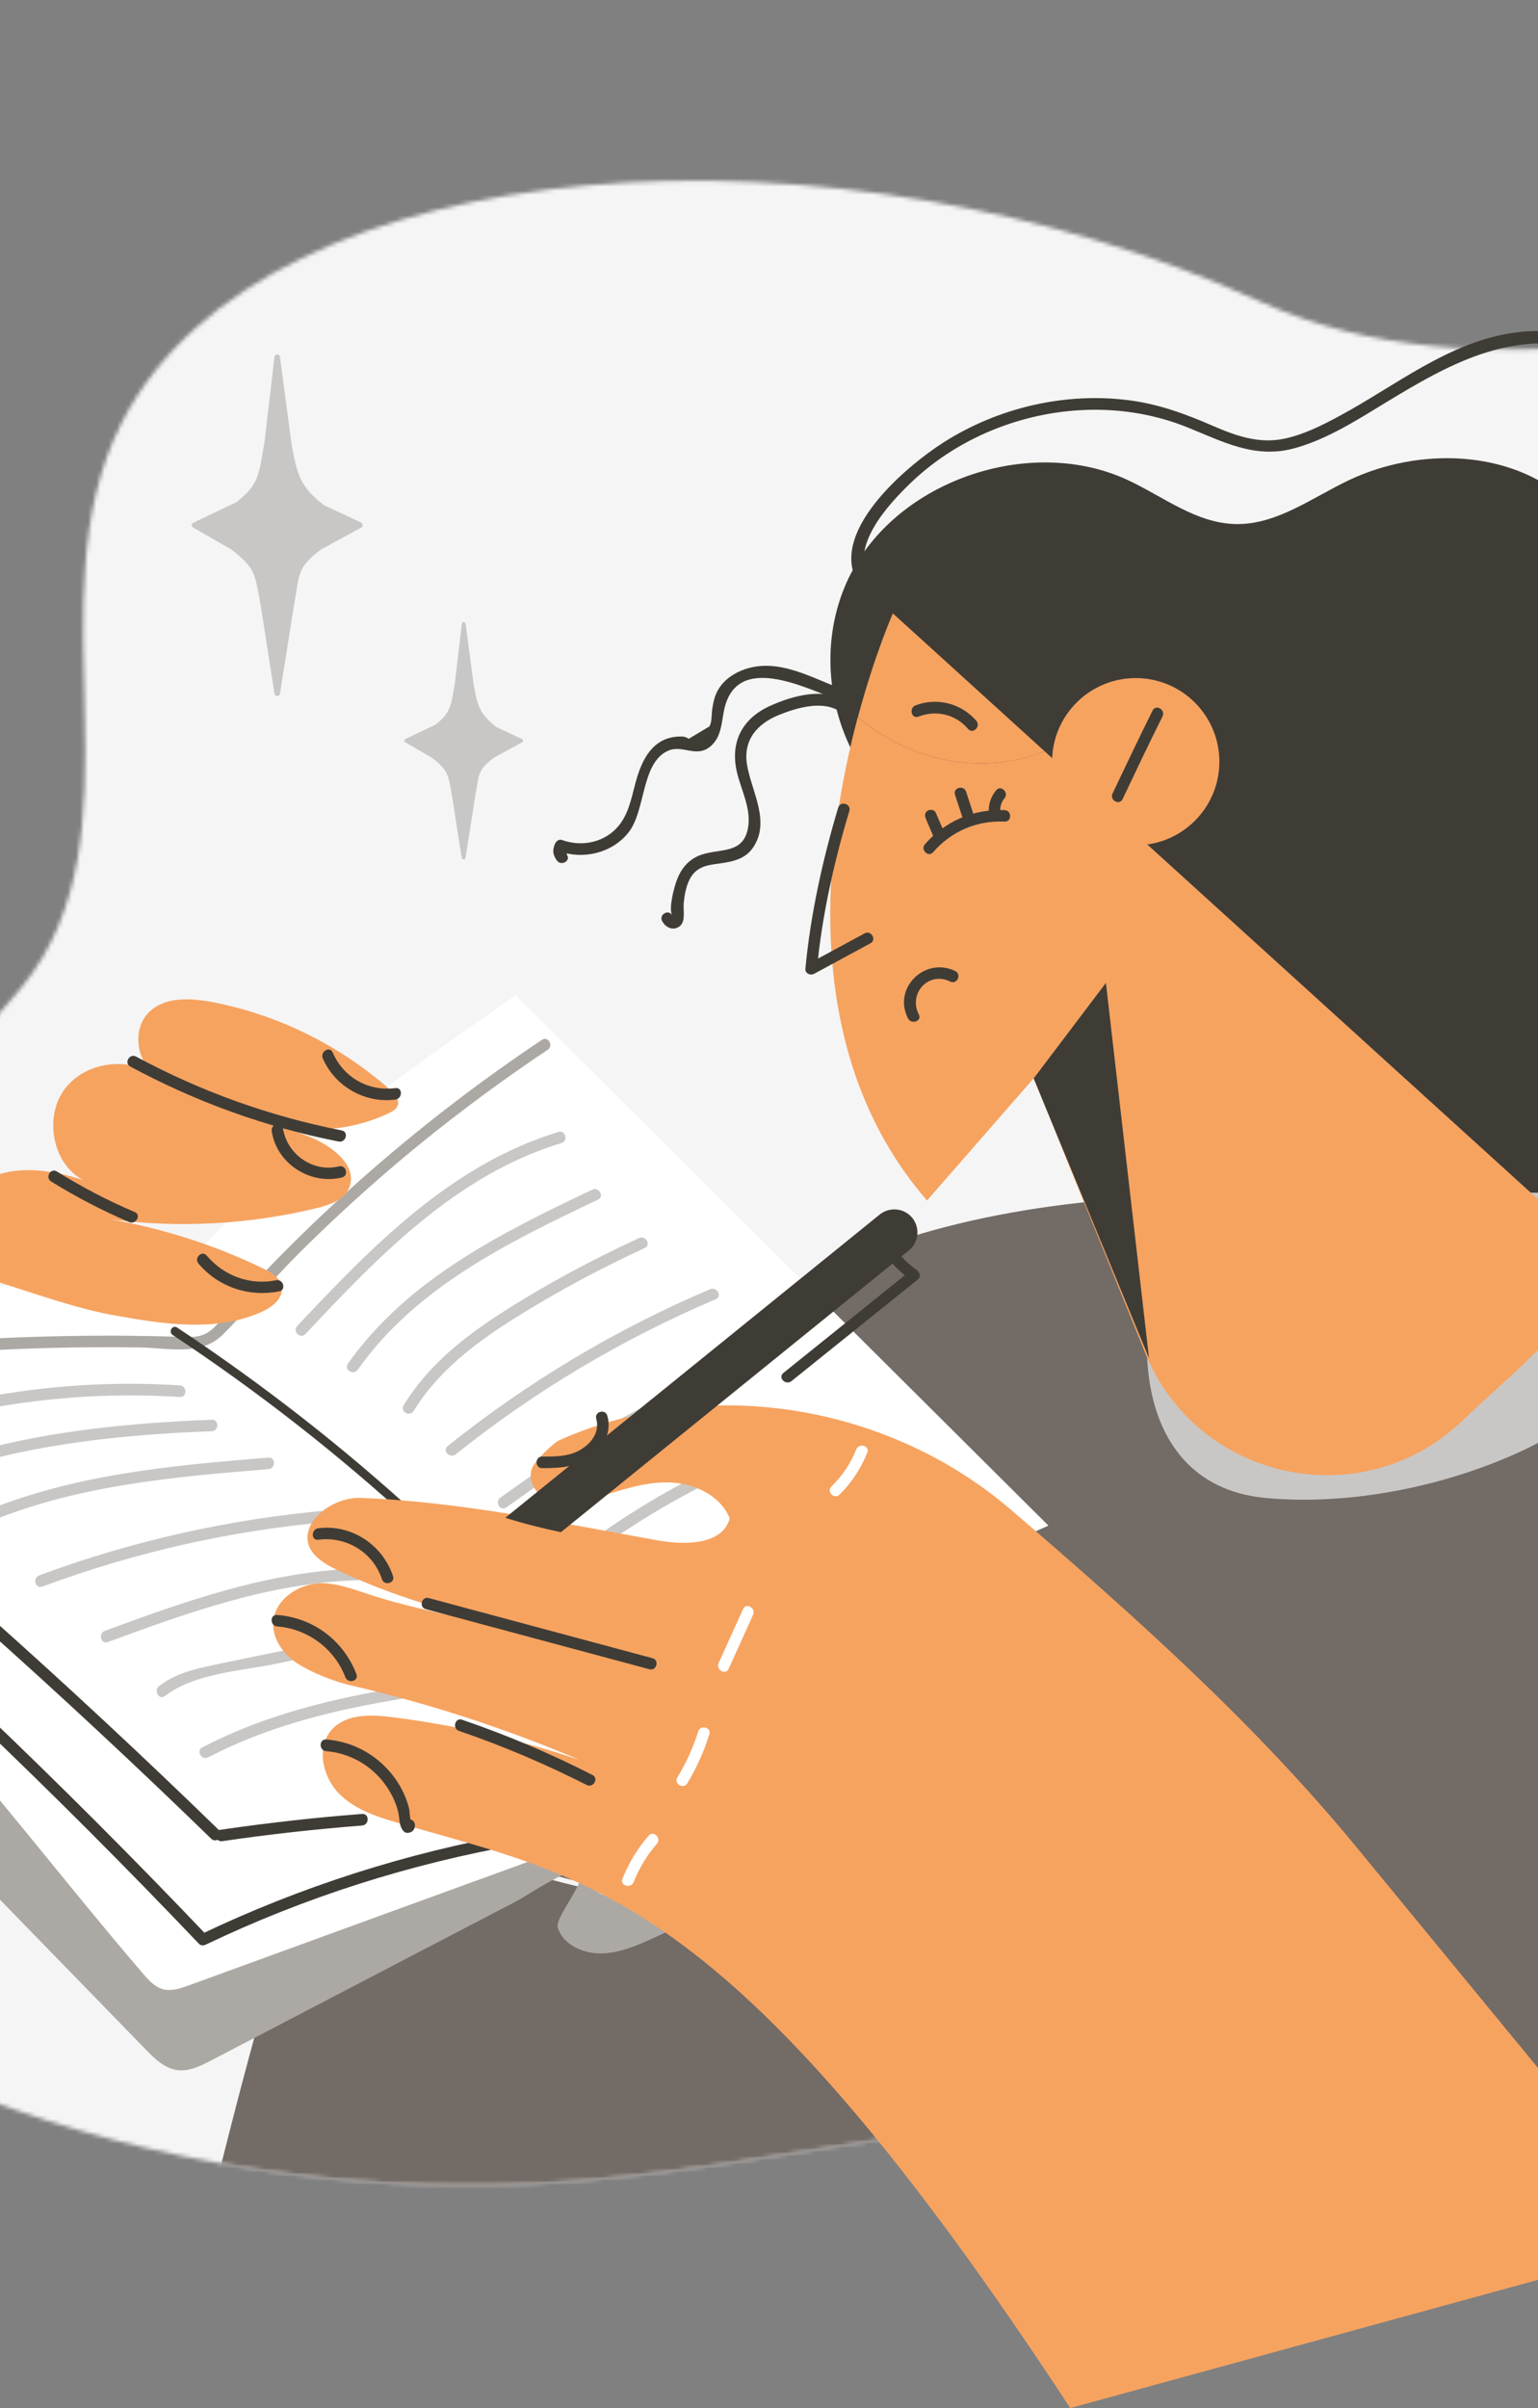 <svg width="375" height="587" viewBox="0 0 375 587" fill="none" xmlns="http://www.w3.org/2000/svg">
<rect x="0" y="0" width="375" height="587" fill="#808080" stroke="none"/>
<mask id="mask0_2869_2224" style="mask-type:luminance" maskUnits="userSpaceOnUse" x="-106" y="44" width="729" height="498">
<path d="M307.087 73.44C205.222 27.091 64.658 34.585 29.709 102.988C7.486 146.42 35.98 203.12 5.242 240.716C-14.676 265.073 -25.096 268.022 -49.502 287.864C-70.403 304.849 -88.57 321.466 -98.406 347.666C-112.084 384.033 -106.336 425.96 -84.942 457.965C-66.531 485.517 -34.532 499.769 -4.686 511.195C37.732 527.412 84.146 534.293 129.361 532.296C191.79 529.562 253.665 508.123 315.602 516.416C345.663 520.44 374.403 531.375 404.157 537.303C461.514 548.698 532.426 539.33 566.76 485.271C581.207 462.511 586.371 435.604 583.143 408.913C579.578 379.488 571.125 349.202 577.149 319.501C583.85 286.512 607.887 259.698 618.092 227.662C635.551 172.896 604.291 107.135 550.93 86.371C529.967 78.201 507.067 76.481 484.567 76.358C424.444 75.99 361.893 98.381 307.087 73.44Z" fill="white"/>
</mask>
<g mask="url(#mask0_2869_2224)">
<path d="M678 0H-149V562.458H678V0Z" fill="#F5F5F5"/>
</g>
<mask id="mask1_2869_2224" style="mask-type:luminance" maskUnits="userSpaceOnUse" x="-106" y="44" width="729" height="498">
<path d="M307.087 73.44C205.222 27.091 64.658 34.585 29.709 102.988C7.486 146.42 35.98 203.12 5.242 240.716C-14.676 265.073 -25.096 268.022 -49.502 287.864C-70.403 304.849 -88.57 321.466 -98.406 347.666C-112.084 384.033 -106.336 425.96 -84.942 457.965C-66.531 485.517 -34.532 499.769 -4.686 511.195C37.732 527.412 84.146 534.293 129.361 532.296C191.79 529.562 253.665 508.123 315.602 516.416C345.663 520.44 374.403 531.375 404.157 537.303C461.514 548.698 532.426 539.33 566.76 485.271C581.207 462.511 586.371 435.604 583.143 408.913C579.578 379.488 571.125 349.202 577.149 319.501C583.85 286.512 607.887 259.698 618.092 227.662C635.551 172.896 604.291 107.135 550.93 86.371C529.967 78.201 507.067 76.481 484.567 76.358C424.444 75.99 361.893 98.381 307.087 73.44Z" fill="white"/>
</mask>
<g mask="url(#mask1_2869_2224)">
<path d="M80.457 439.751C65.242 478.145 54.576 525.631 45.263 562.458L549.362 570.967C561.996 528.272 566.576 467.825 558.369 423.84C555.909 410.694 551.36 397.794 546.719 385.6C494.495 427.956 420.54 457.996 351.811 466.903C260.796 478.913 164.433 475.872 80.457 439.751Z" fill="#736B66"/>
</g>
<path d="M88.173 128.544L78.306 133.919C72.312 138.403 73.111 139.847 71.728 147.218L68.255 169.118C68.132 169.856 67.056 169.856 66.933 169.118L63.521 147.341C62.169 140 62.291 138.403 56.359 133.919L47.015 128.544C46.646 128.267 46.646 127.745 47.015 127.468L57.589 122.431C63.49 117.947 63.152 114.967 64.505 107.657L66.933 86.955C67.056 86.218 68.132 86.218 68.255 86.955L71.113 108.394C72.435 115.643 73.173 118.684 79.044 123.168L88.203 127.438C88.541 127.745 88.541 128.298 88.173 128.544Z" fill="#C9C7C5"/>
<path d="M127.333 180.913L120.478 184.66C116.298 187.763 116.882 188.776 115.898 193.906L113.501 209.11C113.408 209.632 112.671 209.601 112.579 209.11L110.212 193.998C109.259 188.899 109.382 187.793 105.232 184.66L98.777 180.913C98.531 180.729 98.531 180.36 98.777 180.176L106.124 176.674C110.212 173.541 109.997 171.484 110.919 166.415L112.609 152.041C112.701 151.519 113.439 151.519 113.531 152.041L115.499 166.938C116.421 171.975 116.943 174.064 121.001 177.197L127.363 180.176C127.579 180.36 127.579 180.729 127.333 180.913Z" fill="#C9C7C5"/>
<path d="M223.388 200.479C202.855 187.425 196.185 157.999 209.034 137.021C221.882 116.042 252.251 106.674 274.597 116.841C283.511 120.895 291.626 127.683 301.616 127.745C311.452 127.806 319.997 121.264 328.942 117.025C346.093 108.916 368.225 109.684 381.841 121.817C388.542 127.776 392.969 136.069 400.53 141.014C410.243 147.372 423.276 147.034 435.11 144.976C446.944 142.918 458.778 139.386 470.674 140.215C482.538 141.045 493.85 146.389 501.596 154.867C512.139 166.385 516.903 183.739 531.596 189.913C537.528 192.401 544.26 192.616 550.776 193.353C576.658 196.24 602.447 209.601 612.344 232.484C622.58 256.135 621.166 298.491 595.069 304.696C536.76 318.518 591.504 350.4 528.246 374.051C515.766 378.72 497.262 349.448 486.104 342.967C479.065 338.882 474.608 331.787 468.399 326.626C459.362 319.04 446.452 315.845 434.403 318.18C404.403 324.046 384.792 360.413 354.423 359.215C347.446 358.939 339.546 355.13 339.3 348.434C339.177 345.363 340.714 342.445 342.251 339.711C349.444 326.903 357.774 313.88 358.542 299.536C359.28 285.407 336.565 290.536 324.362 282.98C311.698 275.148 282.835 299.689 273.399 288.417C268.019 281.997 260.212 260.681 256.032 253.463C247.364 238.443 260.304 198.083 242.599 202.567L223.388 200.479Z" fill="#3F3C36"/>
<path d="M206.329 171.023C200.98 167.368 192.989 169.641 187.548 172.159C180.939 175.231 178.019 180.913 179.648 188.07C180.693 192.646 183.275 197.131 182.353 201.953C181.093 208.618 174.822 206.56 170.15 208.68C167.691 209.785 166.062 211.843 165.109 214.301C164.341 216.266 162.988 221.427 163.88 223.116C163.019 221.519 160.591 222.932 161.452 224.529C162.159 225.88 163.726 226.832 165.263 226.065C167.384 225.02 166.523 222.072 166.708 220.137C166.923 217.925 167.353 215.437 168.613 213.563C170.488 210.799 173.439 210.799 176.39 210.338C179.249 209.878 181.831 209.14 183.552 206.683C187.948 200.356 183.306 193.046 182.169 186.595C181.093 180.422 184.566 176.429 189.976 174.248C194.402 172.466 200.704 170.623 204.915 173.511C206.421 174.463 207.835 172.036 206.329 171.023Z" fill="#3F3C36"/>
<path d="M205.007 167.828C197.569 165.095 189.792 160.365 181.616 163.129C179.003 164.02 176.544 165.678 175.13 168.074C174.269 169.548 173.9 171.207 173.655 172.866C173.47 173.971 173.624 176.122 172.948 177.074C171.288 178.087 169.597 179.07 167.937 180.084C167.476 179.777 166.984 179.592 166.462 179.531C159.976 179.316 156.995 183.923 155.273 189.667C154.136 193.506 153.583 197.714 151.093 200.97C147.773 205.301 142.025 206.56 137.015 204.748C136.247 204.472 135.57 205.086 135.294 205.731C134.648 207.298 134.802 208.373 135.786 209.755C136.831 211.198 139.29 209.816 138.214 208.342C138.152 207.728 138.091 207.113 138.029 206.499C137.445 206.837 136.861 207.144 136.308 207.482C142.271 209.601 149.279 207.943 153.275 202.875C157.456 197.561 156.318 186.012 162.804 183.032C166.4 181.374 169.689 184.845 173.193 181.957C175.898 179.715 175.898 176.244 176.544 173.111C179.495 158.982 196.062 167.583 204.3 170.593C205.991 171.146 206.698 168.443 205.007 167.828Z" fill="#3F3C36"/>
<path d="M279.515 341.001C282.989 361.918 303.46 367.293 322.026 366.403C345.54 365.297 368.225 357.342 387.62 344.165C396.903 337.868 405.417 330.497 413.286 322.511C415.868 319.9 433.85 295.88 435.479 296.188C409.844 291.304 383.163 290.567 357.805 290.597C333.03 290.628 310.591 290.29 289.567 291.181C280.776 306.17 276.565 323.063 279.515 341.001Z" fill="#C9C7C5"/>
<path d="M481.34 310.869C466.831 303.836 451.34 299.228 435.479 296.218C433.819 295.911 414.331 321.558 411.503 324.323C402.559 333.169 392.784 341.186 382.057 347.789C361.155 360.659 332.2 367.416 308.409 365.113C273.214 361.673 274.72 316.521 289.567 291.212C252.681 292.778 220.222 298.153 187.579 316.091C148.419 337.623 117.712 374.051 95.765 414.81C91.646 422.489 87.804 430.874 84.207 439.751C169.904 475.872 268.204 478.913 361.063 466.903C431.206 457.996 493.42 427.956 546.719 385.6C534.393 353.84 513.86 326.596 481.34 310.869Z" fill="#736B66"/>
<path d="M377.2 294.314L254.71 183.125C239.095 189.298 221.636 185.459 209.157 174.77C201.073 204.994 194.372 256.135 226.032 292.625L252.036 262.831C252.036 262.831 265.714 296.618 279.239 329.821C291.903 360.905 331.831 369.566 356.268 346.591C356.575 346.284 356.913 345.977 357.221 345.67C377.446 326.534 397.825 313.02 377.2 294.314Z" fill="#F6A360"/>
<path d="M254.71 183.125L217.702 149.522C217.702 149.522 213.276 159.474 209.187 174.77C221.636 185.459 239.095 189.298 254.71 183.125Z" fill="#F6A360"/>
<path d="M297.19 187.885C295.96 199.066 285.878 207.144 274.69 205.915C263.501 204.687 255.417 194.612 256.646 183.432C257.876 172.251 267.958 164.173 279.146 165.402C290.335 166.63 298.419 176.705 297.19 187.885Z" fill="#F6A360"/>
<path d="M273.706 194.796C276.903 188.039 280.13 181.282 283.45 174.616C284.249 172.989 281.821 171.576 281.022 173.204C277.702 179.899 274.474 186.657 271.278 193.383C270.478 195.011 272.907 196.424 273.706 194.796Z" fill="#3F3C36"/>
<path d="M252.036 262.861L280.161 331.08L269.649 239.579L252.036 262.861Z" fill="#3F3C36"/>
<path d="M204.362 196.885C200.581 209.509 197.599 223.024 196.37 236.17C196.278 237.276 197.63 237.859 198.491 237.368C203.071 234.88 207.65 232.423 212.23 229.935C213.829 229.075 212.415 226.648 210.816 227.508C206.237 229.996 201.657 232.453 197.077 234.941C197.784 235.341 198.491 235.74 199.198 236.17C200.396 223.3 203.378 210 207.097 197.653C207.589 195.902 204.884 195.134 204.362 196.885Z" fill="#3F3C36"/>
<path d="M227.507 207.728C231.964 202.629 238.142 199.957 244.935 200.264C246.749 200.356 246.749 197.53 244.935 197.469C237.466 197.131 230.458 200.141 225.54 205.762C224.341 207.083 226.308 209.079 227.507 207.728Z" fill="#3F3C36"/>
<path d="M232.921 236.7C225.586 233.092 217.567 240.823 221.396 248.239C222.209 249.835 224.873 248.872 224.03 247.278C221.412 242.165 226.407 236.63 231.718 239.267C233.326 240.057 234.532 237.521 232.921 236.7Z" fill="#3F3C36"/>
<path d="M225.724 199.527C226.401 201.124 227.077 202.721 227.784 204.318C228.091 205.025 229.105 205.178 229.72 204.81C230.458 204.41 230.519 203.581 230.212 202.875C229.536 201.277 228.86 199.68 228.153 198.083C227.845 197.376 226.831 197.223 226.216 197.591C225.478 197.991 225.417 198.82 225.724 199.527Z" fill="#3F3C36"/>
<path d="M237.435 198.697C236.821 196.793 236.175 194.889 235.56 192.984C235.007 191.264 232.271 192.001 232.855 193.721C233.47 195.626 234.116 197.53 234.73 199.434C235.284 201.154 237.989 200.417 237.435 198.697Z" fill="#3F3C36"/>
<path d="M243.952 198.298C243.706 197.008 244.044 195.626 244.905 194.612C246.073 193.23 244.075 191.233 242.907 192.616C241.37 194.459 240.786 196.67 241.247 199.035C241.585 200.817 244.29 200.079 243.952 198.298Z" fill="#3F3C36"/>
<path d="M223.942 174.678C228.306 172.989 233.009 174.125 236.052 177.688C237.22 179.07 239.218 177.074 238.05 175.691C234.392 171.453 228.429 169.917 223.204 171.944C221.544 172.62 222.251 175.323 223.942 174.678Z" fill="#3F3C36"/>
<path d="M245.673 400.343C230.151 413.919 203.163 429.676 185.181 440.212C191.052 440.672 203.562 444.604 200.888 449.518C198.214 454.433 192.528 457.197 187.241 459.624C178.019 463.832 168.798 468.07 159.577 472.278C155.489 474.152 151.216 476.056 146.667 476.148C142.118 476.241 137.2 473.937 136.001 469.852C135.232 467.302 143.531 457.873 141.257 456.306C139.075 454.801 128.286 462.204 125.888 463.432C101.083 476.364 76.246 489.325 51.441 502.256C48.89 503.577 46.123 504.959 43.265 504.591C40.191 504.192 37.855 501.949 35.765 499.799C-1.705 461.313 -39.174 422.796 -76.612 384.31C-56.049 367.017 -31.981 353.379 -6.1 344.411C9.515 338.974 26.021 335.135 40.037 326.688L245.673 400.343Z" fill="#ACA9A5"/>
<path d="M248.409 396.258C220.96 406.179 195.571 421.383 174.238 440.734C179.341 440.212 184.597 441.194 189.116 443.529C181.523 449.18 173.47 454.218 165.017 458.579C159.577 461.405 153.183 463.985 147.374 461.989C141.564 459.992 138.859 451.054 144.269 448.167C111.503 460.084 78.767 472.002 46.001 483.95C44.033 484.657 41.912 485.394 39.853 484.902C37.794 484.38 36.287 482.722 34.935 481.155C-3.088 436.771 -36.93 387.013 -87.401 356.082C-78.303 352.581 -69.174 349.11 -60.076 345.608C-73.815 335.38 -45.967 331.387 -61.612 324.077C-19.164 318.548 24.853 313.726 71.544 329.207C71.544 329.207 101.574 270.141 144.454 261.971L248.409 396.258Z" fill="white"/>
<path d="M125.734 242.62C99.177 260.988 55.468 291.519 39.054 317.197C-5.485 311.054 -51.469 311.207 -96.531 317.719C-43.139 355.898 4.289 400.22 44.279 449.242C45.355 450.563 46.523 451.945 48.244 452.621C50.734 453.603 53.716 452.805 56.39 452.068C91.277 442.362 127.763 439.29 163.911 436.28C188.777 409.496 220.345 387.32 255.632 371.87L125.734 242.62Z" fill="white"/>
<mask id="mask2_2869_2224" style="mask-type:luminance" maskUnits="userSpaceOnUse" x="-97" y="242" width="353" height="212">
<path d="M125.734 242.62C99.177 260.988 55.468 291.519 39.054 317.197C-5.485 311.054 -51.469 311.207 -96.531 317.719C-43.139 355.898 4.289 400.22 44.279 449.242C45.355 450.563 46.523 451.945 48.244 452.621C50.734 453.603 53.716 452.805 56.39 452.068C91.277 442.362 127.763 439.29 163.911 436.28C188.777 409.496 220.345 387.32 255.632 371.87L125.734 242.62Z" fill="white"/>
</mask>
<g mask="url(#mask2_2869_2224)">
<path d="M-31.305 350.861C-7.145 342.414 18.306 338.913 43.849 340.51C45.662 340.633 45.662 337.807 43.849 337.684C18.091 336.056 -7.668 339.619 -32.043 348.127C-33.764 348.741 -33.026 351.444 -31.305 350.861Z" fill="#C9C7C5"/>
</g>
<mask id="mask3_2869_2224" style="mask-type:luminance" maskUnits="userSpaceOnUse" x="-97" y="242" width="353" height="212">
<path d="M125.734 242.62C99.177 260.988 55.468 291.519 39.054 317.197C-5.485 311.054 -51.469 311.207 -96.531 317.719C-43.139 355.898 4.289 400.22 44.279 449.242C45.355 450.563 46.523 451.945 48.244 452.621C50.734 453.603 53.716 452.805 56.39 452.068C91.277 442.362 127.763 439.29 163.911 436.28C188.777 409.496 220.345 387.32 255.632 371.87L125.734 242.62Z" fill="white"/>
</mask>
<g mask="url(#mask3_2869_2224)">
<path d="M-20.608 361.488C2.353 352.581 27.158 349.755 51.626 348.864C53.439 348.803 53.439 345.977 51.626 346.069C26.943 346.991 1.83 349.816 -21.346 358.816C-23.037 359.43 -22.299 362.133 -20.608 361.488Z" fill="#C9C7C5"/>
</g>
<mask id="mask4_2869_2224" style="mask-type:luminance" maskUnits="userSpaceOnUse" x="-97" y="242" width="353" height="212">
<path d="M125.734 242.62C99.177 260.988 55.468 291.519 39.054 317.197C-5.485 311.054 -51.469 311.207 -96.531 317.719C-43.139 355.898 4.289 400.22 44.279 449.242C45.355 450.563 46.523 451.945 48.244 452.621C50.734 453.603 53.716 452.805 56.39 452.068C91.277 442.362 127.763 439.29 163.911 436.28C188.777 409.496 220.345 387.32 255.632 371.87L125.734 242.62Z" fill="white"/>
</mask>
<g mask="url(#mask4_2869_2224)">
<path d="M-3.856 371.471C18.06 362.103 41.974 360.014 65.457 358.11C67.24 357.956 67.271 355.161 65.457 355.284C41.421 357.25 17.138 359.43 -5.27 369.044C-6.93 369.751 -5.485 372.177 -3.856 371.471Z" fill="#C9C7C5"/>
</g>
<mask id="mask5_2869_2224" style="mask-type:luminance" maskUnits="userSpaceOnUse" x="-97" y="242" width="353" height="212">
<path d="M125.734 242.62C99.177 260.988 55.468 291.519 39.054 317.197C-5.485 311.054 -51.469 311.207 -96.531 317.719C-43.139 355.898 4.289 400.22 44.279 449.242C45.355 450.563 46.523 451.945 48.244 452.621C50.734 453.603 53.716 452.805 56.39 452.068C91.277 442.362 127.763 439.29 163.911 436.28C188.777 409.496 220.345 387.32 255.632 371.87L125.734 242.62Z" fill="white"/>
</mask>
<g mask="url(#mask5_2869_2224)">
<path d="M10.314 386.736C32.876 378.351 56.39 373.037 80.365 370.949C82.148 370.795 82.179 367.969 80.365 368.123C56.144 370.242 32.353 375.525 9.546 384.003C7.886 384.648 8.623 387.351 10.314 386.736Z" fill="#C9C7C5"/>
</g>
<mask id="mask6_2869_2224" style="mask-type:luminance" maskUnits="userSpaceOnUse" x="-97" y="242" width="353" height="212">
<path d="M125.734 242.62C99.177 260.988 55.468 291.519 39.054 317.197C-5.485 311.054 -51.469 311.207 -96.531 317.719C-43.139 355.898 4.289 400.22 44.279 449.242C45.355 450.563 46.523 451.945 48.244 452.621C50.734 453.603 53.716 452.805 56.39 452.068C91.277 442.362 127.763 439.29 163.911 436.28C188.777 409.496 220.345 387.32 255.632 371.87L125.734 242.62Z" fill="white"/>
</mask>
<g mask="url(#mask6_2869_2224)">
<path d="M26.298 400.251C45.908 393.033 65.826 385.846 86.974 385.2C88.787 385.139 88.787 382.344 86.974 382.375C65.581 383.02 45.416 390.207 25.56 397.517C23.869 398.162 24.607 400.896 26.298 400.251Z" fill="#C9C7C5"/>
</g>
<mask id="mask7_2869_2224" style="mask-type:luminance" maskUnits="userSpaceOnUse" x="-97" y="242" width="353" height="212">
<path d="M125.734 242.62C99.177 260.988 55.468 291.519 39.054 317.197C-5.485 311.054 -51.469 311.207 -96.531 317.719C-43.139 355.898 4.289 400.22 44.279 449.242C45.355 450.563 46.523 451.945 48.244 452.621C50.734 453.603 53.716 452.805 56.39 452.068C91.277 442.362 127.763 439.29 163.911 436.28C188.777 409.496 220.345 387.32 255.632 371.87L125.734 242.62Z" fill="white"/>
</mask>
<g mask="url(#mask7_2869_2224)">
<path d="M40.222 413.397C47.507 407.807 58.972 407.285 67.701 405.473C78.337 403.261 89.187 400.374 100.068 402.309C101.851 402.616 102.589 399.913 100.806 399.606C89.956 397.671 79.351 400.19 68.746 402.401C63.06 403.568 57.343 404.735 51.656 405.933C47.015 406.916 42.619 408.022 38.808 410.971C37.394 412.076 38.777 414.503 40.222 413.397Z" fill="#C9C7C5"/>
</g>
<mask id="mask8_2869_2224" style="mask-type:luminance" maskUnits="userSpaceOnUse" x="-97" y="242" width="353" height="212">
<path d="M125.734 242.62C99.177 260.988 55.468 291.519 39.054 317.197C-5.485 311.054 -51.469 311.207 -96.531 317.719C-43.139 355.898 4.289 400.22 44.279 449.242C45.355 450.563 46.523 451.945 48.244 452.621C50.734 453.603 53.716 452.805 56.39 452.068C91.277 442.362 127.763 439.29 163.911 436.28C188.777 409.496 220.345 387.32 255.632 371.87L125.734 242.62Z" fill="white"/>
</mask>
<g mask="url(#mask8_2869_2224)">
<path d="M50.765 428.356C72.005 417.298 95.888 414.073 119.31 411.063C121.093 410.848 121.093 408.022 119.31 408.237C95.335 411.309 71.021 414.626 49.32 425.929C47.753 426.758 49.166 429.185 50.765 428.356Z" fill="#C9C7C5"/>
</g>
<mask id="mask9_2869_2224" style="mask-type:luminance" maskUnits="userSpaceOnUse" x="-97" y="242" width="353" height="212">
<path d="M125.734 242.62C99.177 260.988 55.468 291.519 39.054 317.197C-5.485 311.054 -51.469 311.207 -96.531 317.719C-43.139 355.898 4.289 400.22 44.279 449.242C45.355 450.563 46.523 451.945 48.244 452.621C50.734 453.603 53.716 452.805 56.39 452.068C91.277 442.362 127.763 439.29 163.911 436.28C188.777 409.496 220.345 387.32 255.632 371.87L125.734 242.62Z" fill="white"/>
</mask>
<g mask="url(#mask9_2869_2224)">
<path d="M74.464 325.183C92.292 306.201 111.257 286.389 136.892 278.618C138.613 278.096 137.876 275.393 136.154 275.915C110.027 283.84 90.662 303.866 72.466 323.217C71.236 324.507 73.203 326.504 74.464 325.183Z" fill="#C9C7C5"/>
</g>
<mask id="mask10_2869_2224" style="mask-type:luminance" maskUnits="userSpaceOnUse" x="-97" y="242" width="353" height="212">
<path d="M125.734 242.62C99.177 260.988 55.468 291.519 39.054 317.197C-5.485 311.054 -51.469 311.207 -96.531 317.719C-43.139 355.898 4.289 400.22 44.279 449.242C45.355 450.563 46.523 451.945 48.244 452.621C50.734 453.603 53.716 452.805 56.39 452.068C91.277 442.362 127.763 439.29 163.911 436.28C188.777 409.496 220.345 387.32 255.632 371.87L125.734 242.62Z" fill="white"/>
</mask>
<g mask="url(#mask10_2869_2224)">
<path d="M87.251 333.845C101.421 313.726 124.167 302.699 145.806 292.41C147.435 291.642 146.021 289.215 144.392 289.983C122.23 300.518 99.331 311.852 84.822 332.401C83.777 333.906 86.206 335.319 87.251 333.845Z" fill="#C9C7C5"/>
</g>
<mask id="mask11_2869_2224" style="mask-type:luminance" maskUnits="userSpaceOnUse" x="-97" y="242" width="353" height="212">
<path d="M125.734 242.62C99.177 260.988 55.468 291.519 39.054 317.197C-5.485 311.054 -51.469 311.207 -96.531 317.719C-43.139 355.898 4.289 400.22 44.279 449.242C45.355 450.563 46.523 451.945 48.244 452.621C50.734 453.603 53.716 452.805 56.39 452.068C91.277 442.362 127.763 439.29 163.911 436.28C188.777 409.496 220.345 387.32 255.632 371.87L125.734 242.62Z" fill="white"/>
</mask>
<g mask="url(#mask11_2869_2224)">
<path d="M100.867 343.919C106.892 334.09 116.113 327.21 125.734 321.159C135.847 314.832 146.359 309.211 157.21 304.204C158.839 303.436 157.425 301.01 155.796 301.778C144.054 307.214 132.589 313.357 121.708 320.391C112.609 326.289 104.156 333.138 98.439 342.506C97.486 344.073 99.915 345.486 100.867 343.919Z" fill="#C9C7C5"/>
</g>
<mask id="mask12_2869_2224" style="mask-type:luminance" maskUnits="userSpaceOnUse" x="-97" y="242" width="353" height="212">
<path d="M125.734 242.62C99.177 260.988 55.468 291.519 39.054 317.197C-5.485 311.054 -51.469 311.207 -96.531 317.719C-43.139 355.898 4.289 400.22 44.279 449.242C45.355 450.563 46.523 451.945 48.244 452.621C50.734 453.603 53.716 452.805 56.39 452.068C91.277 442.362 127.763 439.29 163.911 436.28C188.777 409.496 220.345 387.32 255.632 371.87L125.734 242.62Z" fill="white"/>
</mask>
<g mask="url(#mask12_2869_2224)">
<path d="M111.134 354.485C130.437 339.035 151.769 326.35 174.546 316.675C176.206 315.968 174.761 313.542 173.132 314.248C150.109 324.016 128.654 336.885 109.136 352.489C107.722 353.625 109.72 355.622 111.134 354.485Z" fill="#C9C7C5"/>
</g>
<mask id="mask13_2869_2224" style="mask-type:luminance" maskUnits="userSpaceOnUse" x="-97" y="242" width="353" height="212">
<path d="M125.734 242.62C99.177 260.988 55.468 291.519 39.054 317.197C-5.485 311.054 -51.469 311.207 -96.531 317.719C-43.139 355.898 4.289 400.22 44.279 449.242C45.355 450.563 46.523 451.945 48.244 452.621C50.734 453.603 53.716 452.805 56.39 452.068C91.277 442.362 127.763 439.29 163.911 436.28C188.777 409.496 220.345 387.32 255.632 371.87L125.734 242.62Z" fill="white"/>
</mask>
<g mask="url(#mask13_2869_2224)">
<path d="M123.429 367.447C141.503 354.577 160.13 341.554 182.138 336.609C183.89 336.21 183.153 333.507 181.4 333.906C159.146 338.913 140.304 352.028 122.015 365.021C120.54 366.065 121.923 368.491 123.429 367.447Z" fill="#C9C7C5"/>
</g>
<mask id="mask14_2869_2224" style="mask-type:luminance" maskUnits="userSpaceOnUse" x="-97" y="242" width="353" height="212">
<path d="M125.734 242.62C99.177 260.988 55.468 291.519 39.054 317.197C-5.485 311.054 -51.469 311.207 -96.531 317.719C-43.139 355.898 4.289 400.22 44.279 449.242C45.355 450.563 46.523 451.945 48.244 452.621C50.734 453.603 53.716 452.805 56.39 452.068C91.277 442.362 127.763 439.29 163.911 436.28C188.777 409.496 220.345 387.32 255.632 371.87L125.734 242.62Z" fill="white"/>
</mask>
<g mask="url(#mask14_2869_2224)">
<path d="M142.21 380.409C160.437 366.556 180.909 356.113 202.825 349.509C204.546 348.987 203.808 346.284 202.087 346.806C179.925 353.472 159.208 363.976 140.796 377.982C139.351 379.057 140.765 381.515 142.21 380.409Z" fill="#C9C7C5"/>
</g>
<mask id="mask15_2869_2224" style="mask-type:luminance" maskUnits="userSpaceOnUse" x="-97" y="242" width="353" height="212">
<path d="M125.734 242.62C99.177 260.988 55.468 291.519 39.054 317.197C-5.485 311.054 -51.469 311.207 -96.531 317.719C-43.139 355.898 4.289 400.22 44.279 449.242C45.355 450.563 46.523 451.945 48.244 452.621C50.734 453.603 53.716 452.805 56.39 452.068C91.277 442.362 127.763 439.29 163.911 436.28C188.777 409.496 220.345 387.32 255.632 371.87L125.734 242.62Z" fill="white"/>
</mask>
<g mask="url(#mask15_2869_2224)">
<path d="M-53.436 334.182C-33.58 331.295 -13.569 329.483 6.472 328.746C15.632 328.408 24.822 328.316 34.013 328.439C40.806 328.531 49.013 330.65 54.3 325.336C60.447 319.163 66.041 312.375 72.189 306.201C78.06 300.303 84.115 294.621 90.355 289.092C103.972 277.052 118.419 265.994 133.542 255.889C135.048 254.876 133.634 252.449 132.128 253.463C103.91 272.322 78.029 294.621 55.376 319.931C54.115 321.343 52.916 323.094 51.41 324.261C48.828 326.289 46.185 325.92 43.203 325.828C38.931 325.705 34.627 325.613 30.355 325.582C20.58 325.521 10.775 325.705 1 326.135C-17.473 326.995 -35.854 328.777 -54.174 331.449C-55.957 331.725 -55.188 334.428 -53.436 334.182Z" fill="#ACA9A5"/>
</g>
<path d="M173.193 445.833C168.859 447.092 164.525 448.474 160.161 449.641C159.7 449.764 157.702 450.593 157.271 450.317C156.042 449.426 157.548 447.983 158.04 447.491C159.638 445.833 163.48 445.433 165.663 445.31C167.015 445.218 167.015 443.13 165.663 443.191C162.927 443.345 150.632 446.14 153.675 451.054C154.689 452.713 157.21 452.528 158.839 452.221C163.849 451.208 168.829 449.334 173.747 447.89C175.038 447.491 174.484 445.464 173.193 445.833Z" fill="#3F3C36"/>
<path d="M125.949 446.877C99.208 451.576 73.296 459.869 48.798 471.572C49.351 471.633 49.935 471.726 50.488 471.787C14.986 434.499 -22.299 398.961 -61.244 365.297C-62.596 364.13 -64.594 366.096 -63.242 367.294C-24.297 400.957 12.988 436.495 48.49 473.783C48.951 474.275 49.628 474.275 50.181 473.998C74.464 462.388 100.16 454.248 126.656 449.58C128.501 449.273 127.732 446.57 125.949 446.877Z" fill="#3F3C36"/>
<path d="M153.152 424.793C122.261 385.323 84.945 351.26 43.173 323.586C42.035 322.848 40.99 324.661 42.097 325.398C83.716 352.98 120.878 386.951 151.677 426.267C152.476 427.373 153.982 425.868 153.152 424.793Z" fill="#3F3C36"/>
<path d="M-63.457 345.824C-23.651 378.259 14.679 412.414 51.503 448.198C52.794 449.457 54.791 447.46 53.501 446.201C16.707 410.418 -21.653 376.262 -61.459 343.827C-62.842 342.691 -64.871 344.687 -63.457 345.824Z" fill="#3F3C36"/>
<path d="M54.238 448.781C65.55 447.123 76.892 445.863 88.296 444.972C90.079 444.819 90.109 442.024 88.296 442.147C76.646 443.037 65.058 444.358 53.47 446.048C51.718 446.355 52.455 449.058 54.238 448.781Z" fill="#3F3C36"/>
<path d="M212.2 141.505C206.667 133.519 216.749 122.769 222.251 117.517C228.306 111.742 235.591 107.258 243.399 104.278C258.091 98.657 274.72 98.228 289.413 104.125C298.081 107.596 305.827 111.865 315.417 109.316C323.563 107.135 331.032 102.282 338.163 97.951C353.009 88.921 368.163 80.443 386.083 84.928C413.747 91.87 433.389 118.561 462.774 120.527C480.909 121.755 500.766 108.609 517.795 118.991C530.182 126.516 535.776 141.29 547.242 149.952C560.059 159.597 580.438 158.184 590.459 144.976C594.24 140 596.699 131.646 591.104 126.946C587.078 123.568 580.254 123.506 577.641 128.544C576.811 130.141 579.24 131.584 580.069 129.956C582.19 125.871 588.369 126.946 590.551 130.479C593.809 135.669 589.444 142.611 585.602 146.082C579.086 152.01 569.68 154.529 561.043 153.024C545.705 150.321 538.297 135.454 528.799 124.888C524.711 120.312 519.916 116.227 514.075 114.046C506.299 111.159 497.969 112.142 490.038 113.739C481.032 115.551 472.057 118.315 462.743 117.67C455.458 117.179 448.45 114.814 441.903 111.681C418.819 100.654 397.21 77.403 369.516 81.058C353.378 83.177 340.376 93.989 326.483 101.453C322.241 103.726 317.815 105.968 313.05 106.951C306.934 108.21 301.37 106.244 295.837 103.848C289.198 100.961 282.681 98.535 275.427 97.582C259.782 95.525 243.46 99.333 230.151 107.78C220.96 113.616 201.011 130.356 209.71 142.918C210.816 144.393 213.245 142.98 212.2 141.505Z" fill="#3F3C36"/>
<path d="M372.897 274.718C389.495 281.567 400.223 296.341 403.327 313.726C404.587 320.791 405.755 328.715 411.841 333.415C417.067 337.469 423.921 337.623 430.223 337.715C439.598 337.868 448.112 338.79 454.721 346.254C460.899 353.195 462.743 361.826 463.266 370.826C463.665 377.89 464.126 385.907 469.813 390.944C473.87 394.538 479.588 395.951 484.905 395.275C491.206 394.477 497.2 390.484 499.014 384.156C500.827 377.829 496.432 370.826 489.362 372.546C487.61 372.976 488.348 375.679 490.1 375.249C498.614 373.16 496.954 384.648 493.358 388.334C490.868 390.883 487.364 392.296 483.829 392.572C477.067 393.156 470.674 389.839 468.092 383.45C465.233 376.385 466.585 368.399 465.049 361.058C463.85 355.315 461.329 349.786 457.579 345.24C453.768 340.602 448.665 337.162 442.764 335.841C436.432 334.428 429.915 335.227 423.522 334.612C414.762 333.722 409.598 328.807 407.507 320.361C405.848 313.665 405.294 306.938 402.62 300.549C397.18 287.557 386.667 277.359 373.696 271.984C371.975 271.308 371.237 274.011 372.897 274.718Z" fill="#3F3C36"/>
<path d="M-8.252 310.194C-14.768 304.45 -11.756 292.502 -4.471 288.109C2.845 283.717 12.189 284.977 20.334 287.649C12.804 283.809 10.683 272.322 15.724 265.534C20.765 258.746 31.154 257.486 38.285 262.094C33.214 259.114 32.138 250.913 36.257 246.797C40.068 242.958 46.216 243.234 51.533 244.217C67.548 247.227 82.794 254.722 95.181 265.687C96.257 266.64 97.394 267.93 97.025 269.312C96.749 270.295 95.765 270.878 94.874 271.308C82.117 277.39 66.38 276.53 54.115 269.097C61.246 271.615 68.316 274.288 75.355 277.052C80.826 279.202 87.435 284.147 85.099 289.584C83.839 292.532 80.427 293.669 77.384 294.437C60.847 298.491 43.541 299.413 26.605 297.171C39.576 299.382 52.302 303.436 64.228 309.242C66.165 310.194 68.316 311.484 68.685 313.634C69.146 316.337 66.564 318.456 64.166 319.593C52.855 324.876 39.638 322.756 27.312 320.514C15.97 318.456 1.339 312.651 -8.252 310.194Z" fill="#F6A360"/>
<path d="M12.466 287.987C18.552 291.765 24.884 295.051 31.462 297.877C33.121 298.583 34.535 296.157 32.875 295.45C26.297 292.655 19.966 289.338 13.88 285.56C12.343 284.577 10.929 287.004 12.466 287.987Z" fill="#3F3C36"/>
<path d="M31.769 259.974C47.722 268.575 64.781 274.748 82.578 278.25C84.361 278.588 85.099 275.885 83.316 275.547C65.765 272.076 48.951 266.056 33.183 257.548C31.584 256.688 30.171 259.114 31.769 259.974Z" fill="#3F3C36"/>
<path d="M66.257 275.731C67.425 283.656 75.693 288.908 83.378 287.004C85.13 286.574 84.392 283.871 82.64 284.301C76.308 285.867 69.945 281.352 68.992 274.994C68.685 273.182 65.98 273.95 66.257 275.731Z" fill="#3F3C36"/>
<path d="M78.706 257.978C81.656 264.827 89.003 269.005 96.41 268.022C98.193 267.776 98.193 264.981 96.41 265.227C89.863 266.087 83.746 262.646 81.134 256.565C80.427 254.876 77.999 256.319 78.706 257.978Z" fill="#3F3C36"/>
<path d="M48.398 308.013C53.285 313.757 60.693 316.214 68.07 314.77C69.853 314.432 69.085 311.699 67.332 312.067C60.878 313.327 54.638 311.023 50.396 306.047C49.197 304.665 47.23 306.662 48.398 308.013Z" fill="#3F3C36"/>
<path d="M409.659 546.21C404.649 540.128 335.489 455.999 330.448 449.887C305.489 419.602 276.319 393.647 246.564 368.061C216.441 342.168 172.333 335.073 136.462 351.014C134.833 351.721 130.99 355.683 130.068 357.188C128.132 360.321 130.652 364.683 134.126 365.942C137.599 367.201 141.441 366.28 144.945 365.205C150.847 363.423 156.749 361.243 162.896 361.335C169.044 361.427 175.652 364.406 177.927 370.119C176.144 376.57 167.107 376.662 160.499 375.494C136.615 371.225 112.056 365.973 87.804 365.113C82.087 364.928 74.617 369.536 74.986 375.249C75.232 378.842 78.89 381.085 82.148 382.651C101.82 392.05 123.091 396.197 144.208 401.572C127.117 396.412 109.382 394.538 92.292 389.378C87.681 387.996 81.626 385.354 76.892 385.999C72.128 386.644 67.394 389.961 66.687 394.722C66.072 398.93 68.808 403.046 72.374 405.38C75.939 407.715 81.503 409.896 85.652 410.848C104.648 415.24 123.275 421.322 141.226 428.939C126.411 423.994 111.103 420.523 95.611 418.557C90.509 417.912 84.638 417.697 81.072 421.414C76.861 425.837 78.675 433.546 83.162 437.693C87.65 441.84 93.828 443.406 99.699 445.095C145.468 458.241 179.894 463.279 260.95 586.969L409.659 546.21Z" fill="#F6A360"/>
<path d="M67.578 396.442C75.017 397.026 81.533 401.848 84.207 408.821C84.853 410.479 87.558 409.773 86.912 408.083C83.746 399.852 76.369 394.323 67.578 393.647C65.765 393.494 65.796 396.289 67.578 396.442Z" fill="#3F3C36"/>
<path d="M77.599 375.31C84.392 374.419 90.97 378.351 93.121 384.924C93.675 386.644 96.41 385.907 95.826 384.187C93.306 376.539 85.652 371.471 77.599 372.515C75.816 372.73 75.816 375.556 77.599 375.31Z" fill="#3F3C36"/>
<path d="M79.535 426.85C85.283 427.311 90.57 430.321 93.951 435.021C95.365 436.987 96.472 439.198 97.056 441.532C97.486 443.222 97.21 445.095 98.439 446.385C98.9 446.877 99.576 446.846 100.13 446.6C100.744 446.324 101.021 445.925 101.144 445.28C101.267 444.665 101.052 443.99 100.499 443.682C100.437 443.652 100.345 443.59 100.283 443.56C98.685 442.669 97.271 445.095 98.87 445.986C98.931 446.017 99.023 446.078 99.085 446.109C98.87 445.587 98.654 445.065 98.439 444.512C98.531 444.389 98.624 444.266 98.716 444.143C99.269 444.205 99.853 444.297 100.406 444.358C99.915 443.836 99.915 441.41 99.73 440.734C99.423 439.567 99.023 438.43 98.531 437.324C97.363 434.714 95.673 432.348 93.644 430.383C89.771 426.605 84.884 424.424 79.505 423.994C77.722 423.902 77.753 426.728 79.535 426.85Z" fill="#3F3C36"/>
<path d="M132.189 357.864C136.646 357.864 140.95 357.618 144.546 354.67C147.497 352.274 149.126 348.803 148.081 345.086C147.589 343.336 144.884 344.073 145.376 345.824C146.298 349.049 144.177 351.844 141.472 353.41C138.644 355.069 135.386 355.038 132.189 355.038C130.376 355.038 130.376 357.864 132.189 357.864Z" fill="#3F3C36"/>
<path d="M111.902 421.905C122.599 425.56 132.958 429.983 143.04 435.082C144.638 435.911 146.083 433.485 144.454 432.656C134.187 427.403 123.583 422.919 112.64 419.172C110.949 418.619 110.212 421.322 111.902 421.905Z" fill="#3F3C36"/>
<path d="M103.818 392.234C121.984 397.118 140.181 402.002 158.347 406.886C160.099 407.346 160.837 404.643 159.085 404.183C140.919 399.299 122.722 394.415 104.556 389.531C102.804 389.04 102.066 391.743 103.818 392.234Z" fill="#3F3C36"/>
<path d="M154.505 458.733C155.857 455.324 157.763 452.191 160.161 449.426C161.329 448.075 159.361 446.078 158.163 447.43C155.427 450.593 153.306 454.095 151.769 457.965C151.124 459.685 153.859 460.392 154.505 458.733Z" fill="white"/>
<path d="M167.569 434.683C169.843 430.936 171.626 426.943 172.948 422.765C173.501 421.045 170.765 420.308 170.243 422.028C169.013 425.99 167.292 429.738 165.14 433.27C164.218 434.806 166.646 436.219 167.569 434.683Z" fill="white"/>
<path d="M177.65 406.793C179.648 402.401 181.646 398.009 183.613 393.616C184.351 391.989 181.923 390.545 181.185 392.204C179.187 396.596 177.189 400.988 175.222 405.35C174.484 407.008 176.882 408.421 177.65 406.793Z" fill="white"/>
<path d="M204.7 364.314C207.681 361.365 209.925 357.925 211.462 354.055C212.138 352.366 209.402 351.659 208.757 353.318C207.405 356.758 205.345 359.768 202.702 362.348C201.441 363.577 203.409 365.573 204.7 364.314Z" fill="white"/>
<path d="M222.435 296.863C220.499 294.468 216.933 294.099 214.505 296.034L123.46 369.751C123.367 369.812 123.306 369.904 123.245 369.966C127.732 371.409 132.251 372.515 136.769 373.467L221.605 304.788C224.003 302.853 224.403 299.29 222.435 296.863Z" fill="#3F3C36"/>
<path d="M192.989 336.64C203.286 328.377 213.583 320.084 223.849 311.822C224.618 311.207 224.218 310.071 223.573 309.61C221.144 307.89 219.362 306.047 217.702 303.59C216.687 302.116 214.259 303.498 215.274 305.003C217.179 307.798 219.392 310.071 222.159 312.037C222.067 311.3 221.974 310.562 221.882 309.825C211.585 318.088 201.288 326.381 191.021 334.643C189.577 335.81 191.575 337.776 192.989 336.64Z" fill="#3F3C36"/>
</svg>
